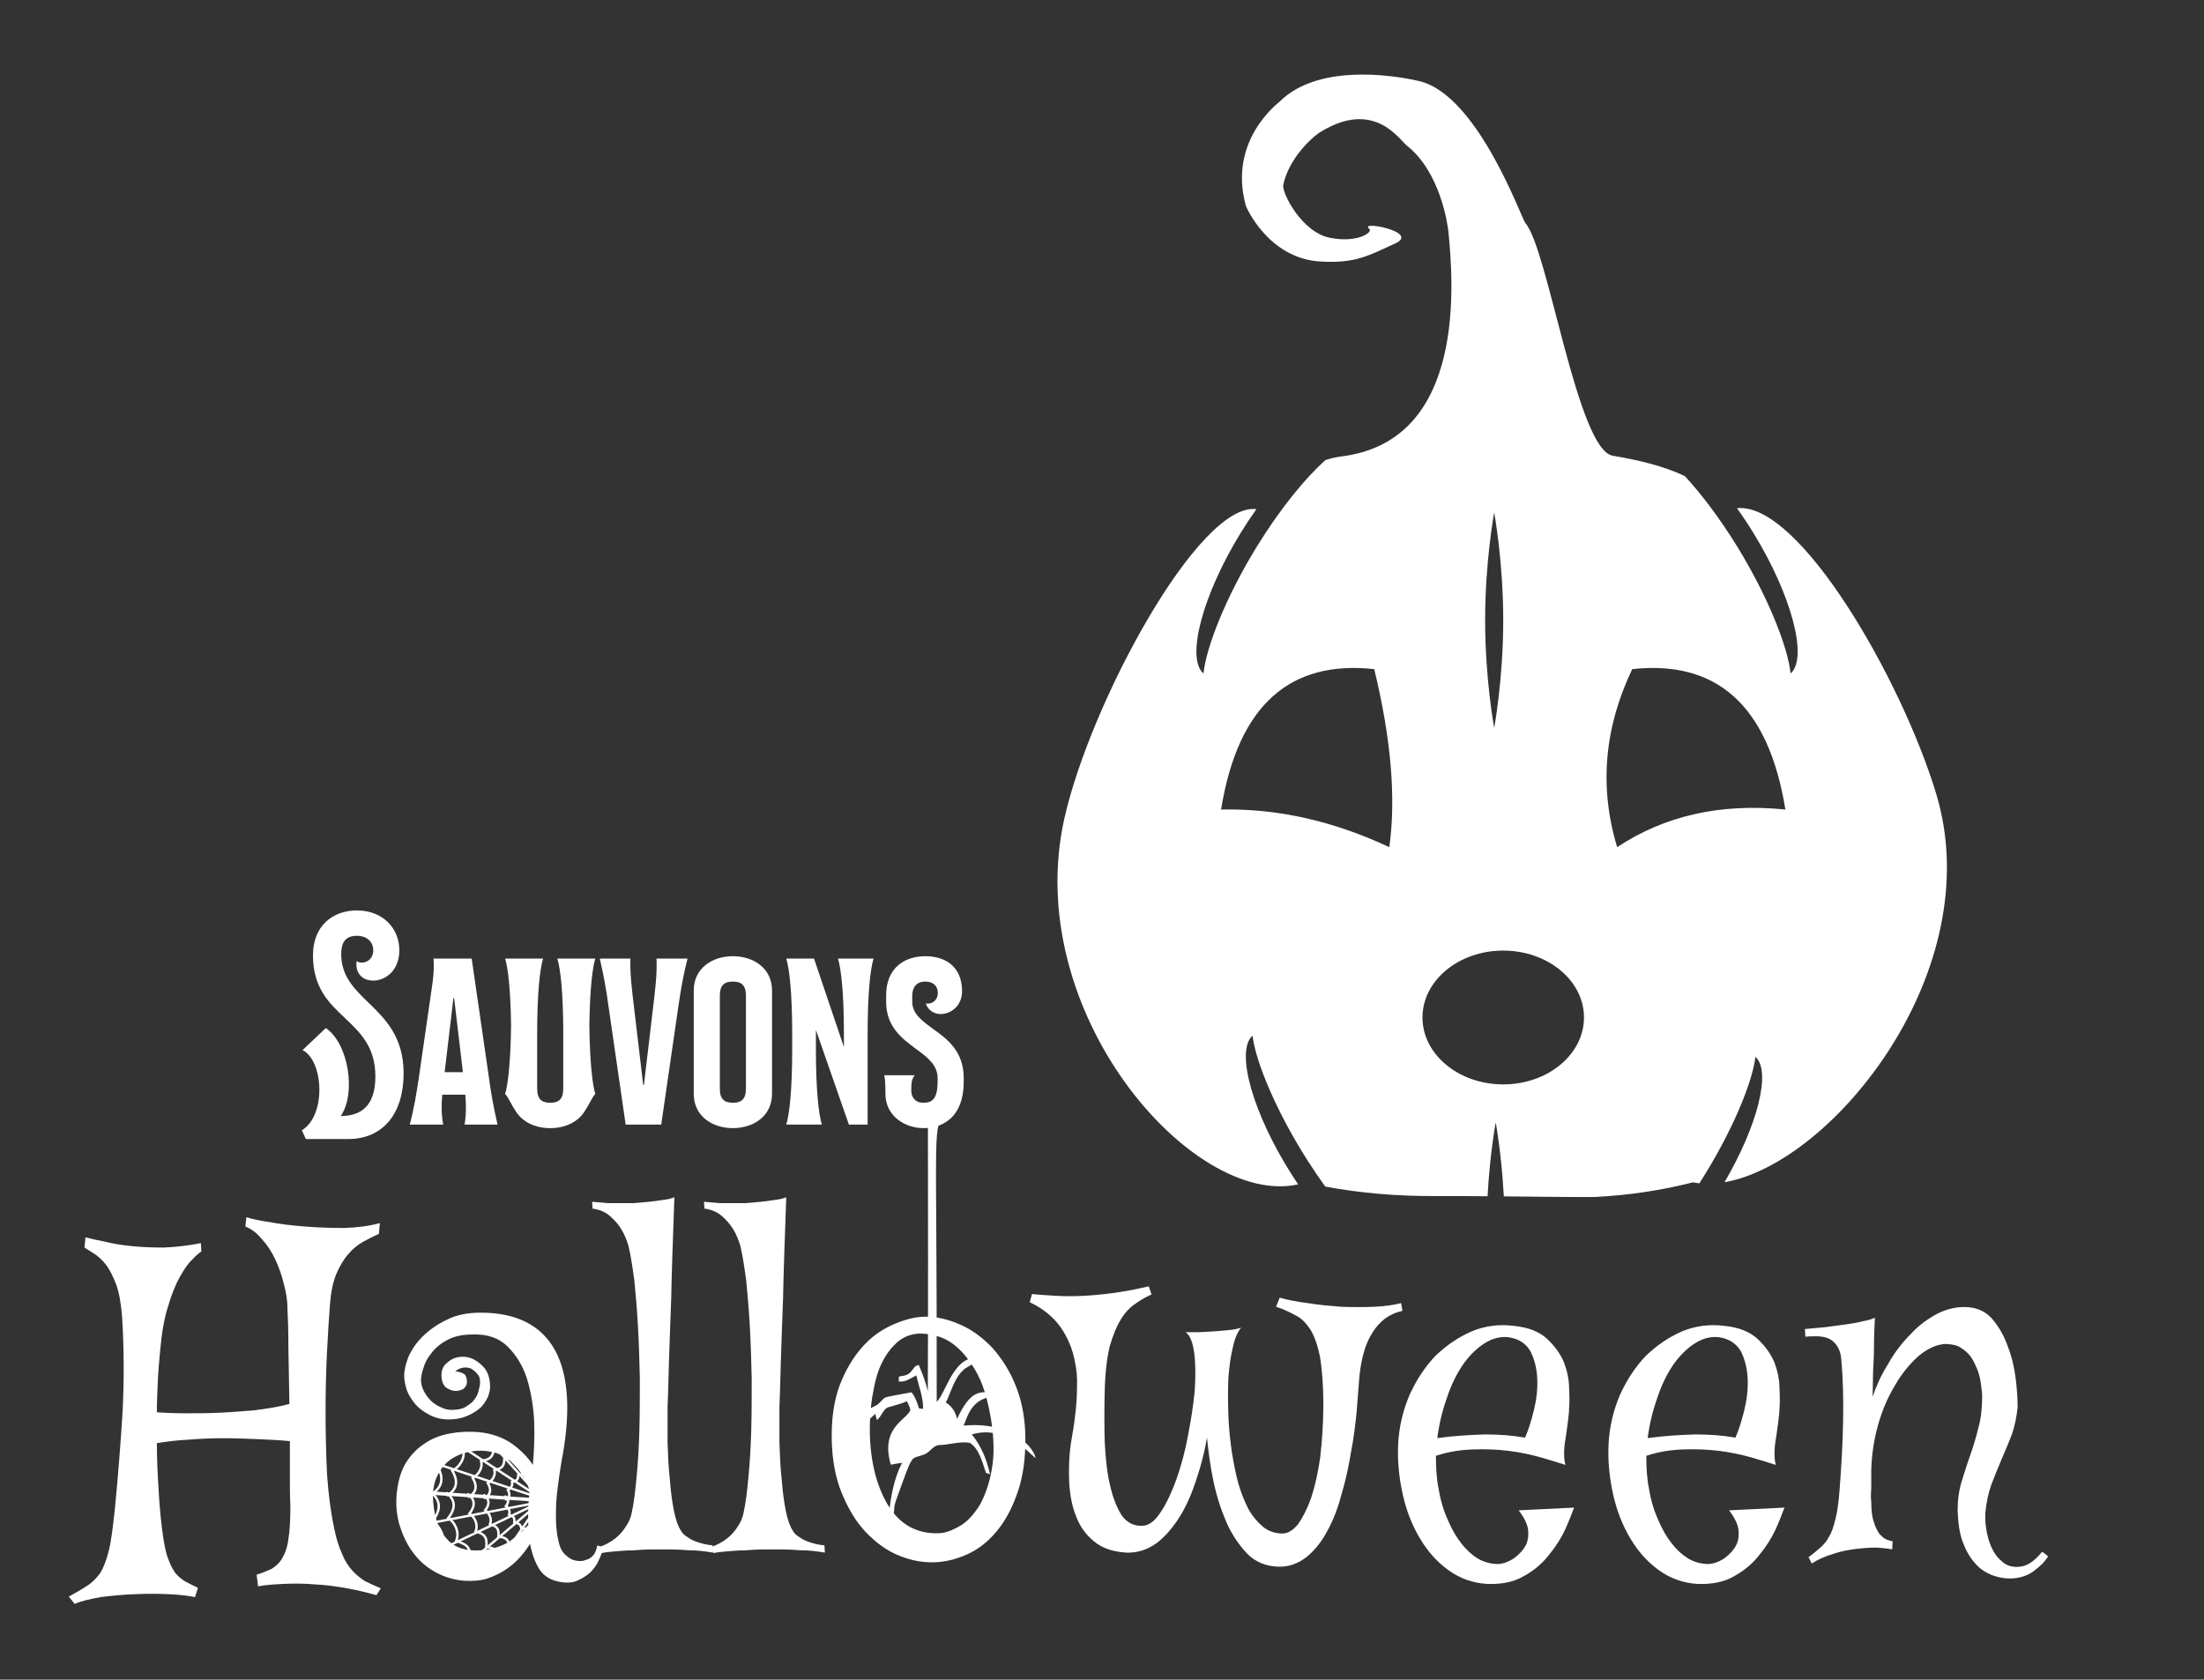 <?xml version="1.0" encoding="UTF-8" standalone="no"?>
<!DOCTYPE svg PUBLIC "-//W3C//DTD SVG 1.1//EN" "http://www.w3.org/Graphics/SVG/1.1/DTD/svg11.dtd">
<svg width="100%" height="100%" viewBox="0 0 1022 779" version="1.1" xmlns="http://www.w3.org/2000/svg" xmlns:xlink="http://www.w3.org/1999/xlink" xml:space="preserve" xmlns:serif="http://www.serif.com/" style="fill-rule:evenodd;clip-rule:evenodd;stroke-linecap:round;">
    <rect x="0" y="0" width="1022" height="779" fill="#333333" stroke="none"/>
    <g transform="matrix(1,0,0,1,-1217.98,0)">
        <g id="sauvons-halloween-renversé" serif:id="sauvons halloween renversé" transform="matrix(1.006,0,0,0.795,1127.4,-79.175)">
            <rect x="90.04" y="99.614" width="1015.16" height="979.687" style="fill:none;"/>
            <g transform="matrix(1.127,0,0,1.426,-130.472,-421.431)">
                <g transform="matrix(3.718,0,0,3.718,-2337.54,-3674.91)">
                    <g transform="matrix(53.794,0,0,53.794,691.059,1261.02)">
                        <path d="M-0.04,0.025C-0.026,0.017 -0.013,0.01 -0.003,0.003C0.007,-0.003 0.016,-0.012 0.024,-0.023C0.031,-0.034 0.037,-0.05 0.042,-0.07C0.047,-0.09 0.05,-0.118 0.054,-0.153C0.061,-0.224 0.066,-0.291 0.07,-0.354C0.073,-0.417 0.073,-0.481 0.069,-0.546C0.067,-0.573 0.063,-0.596 0.057,-0.613C0.05,-0.631 0.043,-0.645 0.035,-0.655C0.027,-0.665 0.019,-0.672 0.011,-0.677C0.003,-0.682 -0.003,-0.686 -0.008,-0.689L-0.006,-0.71C0.005,-0.707 0.018,-0.704 0.034,-0.701C0.05,-0.697 0.068,-0.694 0.088,-0.692C0.108,-0.69 0.13,-0.689 0.154,-0.689C0.178,-0.69 0.204,-0.693 0.23,-0.698L0.231,-0.681C0.228,-0.679 0.221,-0.674 0.213,-0.665C0.204,-0.657 0.196,-0.645 0.187,-0.629C0.178,-0.613 0.17,-0.593 0.163,-0.569C0.155,-0.544 0.15,-0.515 0.147,-0.481C0.145,-0.46 0.143,-0.438 0.142,-0.417C0.141,-0.395 0.14,-0.373 0.14,-0.352C0.156,-0.351 0.175,-0.35 0.196,-0.35C0.218,-0.35 0.241,-0.35 0.265,-0.351C0.289,-0.352 0.313,-0.354 0.338,-0.356C0.363,-0.359 0.388,-0.363 0.411,-0.369C0.41,-0.41 0.41,-0.448 0.409,-0.484C0.409,-0.519 0.408,-0.547 0.407,-0.565C0.407,-0.582 0.404,-0.599 0.399,-0.617C0.395,-0.634 0.389,-0.65 0.382,-0.665C0.375,-0.68 0.366,-0.694 0.355,-0.706C0.345,-0.718 0.334,-0.727 0.321,-0.732L0.323,-0.751C0.333,-0.748 0.349,-0.744 0.371,-0.741C0.392,-0.737 0.417,-0.734 0.443,-0.732C0.469,-0.73 0.496,-0.729 0.523,-0.729C0.55,-0.73 0.574,-0.733 0.596,-0.739L0.594,-0.717C0.583,-0.712 0.573,-0.707 0.562,-0.701C0.55,-0.694 0.54,-0.686 0.531,-0.675C0.522,-0.665 0.514,-0.651 0.507,-0.635C0.5,-0.618 0.496,-0.598 0.494,-0.573C0.492,-0.548 0.49,-0.516 0.488,-0.477C0.486,-0.438 0.485,-0.396 0.485,-0.353C0.485,-0.31 0.486,-0.267 0.488,-0.225C0.491,-0.182 0.496,-0.145 0.503,-0.113C0.507,-0.092 0.513,-0.075 0.519,-0.062C0.524,-0.049 0.531,-0.038 0.539,-0.029C0.547,-0.02 0.556,-0.013 0.565,-0.007C0.575,-0.002 0.586,0.003 0.598,0.008L0.589,0.022C0.571,0.017 0.551,0.012 0.529,0.008C0.507,0.004 0.485,0.001 0.463,-0C0.441,-0.002 0.42,-0.002 0.399,-0.001C0.379,-0 0.362,0.001 0.347,0.004L0.344,-0.02C0.355,-0.023 0.366,-0.028 0.375,-0.032C0.383,-0.037 0.391,-0.044 0.396,-0.053C0.402,-0.063 0.407,-0.076 0.409,-0.093C0.412,-0.11 0.413,-0.133 0.413,-0.162C0.412,-0.18 0.412,-0.201 0.412,-0.223L0.412,-0.293C0.393,-0.295 0.372,-0.296 0.349,-0.297C0.325,-0.298 0.301,-0.299 0.277,-0.299C0.252,-0.299 0.228,-0.298 0.205,-0.296C0.181,-0.295 0.159,-0.292 0.14,-0.289C0.14,-0.253 0.142,-0.218 0.144,-0.186C0.146,-0.153 0.149,-0.123 0.153,-0.096C0.156,-0.077 0.159,-0.062 0.164,-0.05C0.168,-0.039 0.173,-0.03 0.178,-0.023C0.184,-0.016 0.19,-0.011 0.198,-0.006C0.205,-0.002 0.214,0.002 0.224,0.007L0.218,0.026C0.204,0.023 0.186,0.021 0.164,0.02C0.142,0.019 0.119,0.019 0.095,0.02C0.071,0.021 0.048,0.023 0.025,0.026C0.003,0.03 -0.015,0.034 -0.028,0.04L-0.04,0.025Z" style="fill:white;fill-rule:nonzero;"/>
                    </g>
                    <g transform="matrix(50,0,0,50,722.947,1258.77)">
                        <path d="M0.495,-0.036C0.493,-0.028 0.49,-0.018 0.485,-0.008C0.481,0.002 0.474,0.011 0.466,0.019C0.457,0.027 0.447,0.033 0.435,0.038C0.423,0.042 0.409,0.042 0.393,0.038C0.376,0.034 0.363,0.025 0.354,0.011C0.345,-0.004 0.338,-0.022 0.334,-0.044C0.328,-0.035 0.321,-0.025 0.312,-0.015C0.303,-0.005 0.293,0.004 0.281,0.012C0.269,0.02 0.255,0.027 0.24,0.032C0.224,0.037 0.208,0.038 0.189,0.037C0.165,0.035 0.143,0.028 0.124,0.017C0.104,0.006 0.088,-0.009 0.075,-0.027C0.062,-0.045 0.053,-0.065 0.046,-0.088C0.04,-0.111 0.038,-0.134 0.041,-0.159C0.044,-0.184 0.05,-0.205 0.061,-0.223C0.072,-0.24 0.085,-0.254 0.102,-0.265C0.118,-0.276 0.136,-0.283 0.157,-0.287C0.178,-0.291 0.2,-0.292 0.222,-0.29C0.251,-0.287 0.275,-0.278 0.295,-0.264C0.314,-0.25 0.329,-0.235 0.34,-0.218C0.343,-0.248 0.344,-0.28 0.343,-0.314C0.341,-0.348 0.336,-0.379 0.327,-0.408C0.318,-0.436 0.304,-0.459 0.285,-0.478C0.266,-0.497 0.241,-0.506 0.208,-0.505C0.185,-0.505 0.167,-0.501 0.152,-0.493C0.137,-0.485 0.125,-0.475 0.117,-0.464C0.108,-0.453 0.102,-0.442 0.099,-0.43C0.095,-0.419 0.094,-0.41 0.094,-0.403C0.094,-0.397 0.096,-0.389 0.1,-0.381C0.104,-0.373 0.109,-0.366 0.116,-0.359C0.123,-0.352 0.132,-0.347 0.142,-0.343C0.151,-0.339 0.162,-0.338 0.175,-0.34C0.183,-0.341 0.191,-0.344 0.197,-0.349C0.204,-0.353 0.209,-0.358 0.213,-0.364C0.217,-0.37 0.22,-0.376 0.221,-0.383C0.223,-0.389 0.224,-0.396 0.224,-0.401C0.224,-0.408 0.222,-0.414 0.218,-0.418C0.214,-0.423 0.209,-0.427 0.204,-0.43C0.199,-0.432 0.193,-0.433 0.187,-0.432C0.18,-0.431 0.174,-0.428 0.169,-0.423C0.175,-0.424 0.181,-0.422 0.187,-0.419C0.192,-0.417 0.195,-0.41 0.195,-0.401C0.195,-0.394 0.192,-0.389 0.187,-0.385C0.181,-0.382 0.174,-0.38 0.167,-0.381C0.16,-0.382 0.153,-0.385 0.147,-0.39C0.142,-0.396 0.139,-0.404 0.139,-0.416C0.139,-0.427 0.143,-0.437 0.153,-0.444C0.162,-0.452 0.173,-0.456 0.186,-0.456C0.201,-0.456 0.214,-0.45 0.227,-0.438C0.24,-0.427 0.246,-0.41 0.246,-0.39C0.246,-0.382 0.244,-0.375 0.241,-0.367C0.237,-0.359 0.232,-0.351 0.225,-0.344C0.217,-0.337 0.208,-0.331 0.196,-0.326C0.185,-0.321 0.171,-0.318 0.155,-0.318C0.14,-0.318 0.126,-0.321 0.113,-0.328C0.101,-0.334 0.09,-0.342 0.082,-0.351C0.074,-0.361 0.067,-0.371 0.063,-0.382C0.059,-0.394 0.057,-0.405 0.057,-0.415C0.057,-0.425 0.06,-0.439 0.066,-0.455C0.073,-0.471 0.083,-0.486 0.097,-0.5C0.111,-0.514 0.129,-0.527 0.15,-0.537C0.171,-0.548 0.196,-0.553 0.226,-0.553C0.304,-0.553 0.359,-0.525 0.389,-0.47C0.419,-0.415 0.424,-0.333 0.403,-0.225C0.396,-0.181 0.391,-0.146 0.391,-0.118C0.39,-0.091 0.392,-0.069 0.396,-0.053C0.399,-0.036 0.405,-0.025 0.413,-0.019C0.42,-0.012 0.428,-0.008 0.437,-0.007C0.444,-0.006 0.451,-0.006 0.457,-0.009C0.462,-0.01 0.467,-0.013 0.472,-0.018C0.477,-0.023 0.48,-0.031 0.482,-0.041L0.495,-0.036ZM0.33,-0.086C0.329,-0.109 0.33,-0.134 0.333,-0.16C0.328,-0.18 0.317,-0.199 0.301,-0.216C0.285,-0.234 0.267,-0.244 0.247,-0.247C0.232,-0.25 0.217,-0.25 0.201,-0.247C0.185,-0.244 0.171,-0.238 0.158,-0.229C0.146,-0.22 0.136,-0.208 0.129,-0.192C0.122,-0.177 0.119,-0.158 0.121,-0.135C0.124,-0.1 0.134,-0.073 0.151,-0.055C0.167,-0.036 0.192,-0.028 0.225,-0.03C0.249,-0.032 0.27,-0.038 0.288,-0.049C0.305,-0.061 0.319,-0.073 0.33,-0.086Z" style="fill:white;fill-rule:nonzero;"/>
                    </g>
                    <g transform="matrix(50,0,0,50,746.97,1258.77)">
                        <path d="M0.256,-0.025C0.238,-0.028 0.221,-0.03 0.205,-0.03C0.189,-0.031 0.175,-0.032 0.163,-0.032L0.123,-0.032C0.109,-0.032 0.095,-0.031 0.081,-0.03C0.069,-0.03 0.057,-0.029 0.044,-0.028C0.032,-0.027 0.021,-0.026 0.011,-0.024L0.005,-0.037C0.02,-0.042 0.032,-0.049 0.042,-0.057C0.052,-0.065 0.059,-0.074 0.064,-0.082C0.071,-0.092 0.075,-0.102 0.077,-0.112C0.082,-0.134 0.085,-0.161 0.088,-0.193C0.091,-0.224 0.093,-0.259 0.094,-0.295C0.095,-0.332 0.095,-0.37 0.095,-0.409C0.094,-0.447 0.093,-0.485 0.091,-0.521C0.089,-0.558 0.086,-0.592 0.083,-0.623C0.079,-0.653 0.075,-0.679 0.07,-0.7C0.066,-0.713 0.061,-0.726 0.054,-0.737C0.048,-0.747 0.04,-0.756 0.03,-0.765C0.02,-0.774 0.007,-0.78 -0.009,-0.782L-0.01,-0.797C0.003,-0.796 0.014,-0.795 0.025,-0.794C0.036,-0.794 0.046,-0.794 0.055,-0.794L0.081,-0.794C0.093,-0.795 0.104,-0.796 0.115,-0.797C0.124,-0.798 0.134,-0.799 0.145,-0.801C0.155,-0.802 0.164,-0.804 0.171,-0.807C0.168,-0.718 0.165,-0.644 0.164,-0.585C0.162,-0.527 0.16,-0.479 0.159,-0.443C0.158,-0.402 0.157,-0.369 0.156,-0.345C0.156,-0.321 0.156,-0.295 0.156,-0.267C0.157,-0.239 0.158,-0.212 0.161,-0.186C0.163,-0.16 0.166,-0.137 0.17,-0.117C0.174,-0.097 0.179,-0.083 0.185,-0.074C0.188,-0.068 0.193,-0.063 0.2,-0.059C0.205,-0.055 0.213,-0.051 0.222,-0.048C0.231,-0.045 0.242,-0.042 0.255,-0.041L0.256,-0.025Z" style="fill:white;fill-rule:nonzero;"/>
                    </g>
                    <g transform="matrix(50,0,0,50,759.275,1258.77)">
                        <path d="M0.256,-0.025C0.238,-0.028 0.221,-0.03 0.205,-0.03C0.189,-0.031 0.175,-0.032 0.163,-0.032L0.123,-0.032C0.109,-0.032 0.095,-0.031 0.081,-0.03C0.069,-0.03 0.057,-0.029 0.044,-0.028C0.032,-0.027 0.021,-0.026 0.011,-0.024L0.005,-0.037C0.02,-0.042 0.032,-0.049 0.042,-0.057C0.052,-0.065 0.059,-0.074 0.064,-0.082C0.071,-0.092 0.075,-0.102 0.077,-0.112C0.082,-0.134 0.085,-0.161 0.088,-0.193C0.091,-0.224 0.093,-0.259 0.094,-0.295C0.095,-0.332 0.095,-0.37 0.095,-0.409C0.094,-0.447 0.093,-0.485 0.091,-0.521C0.089,-0.558 0.086,-0.592 0.083,-0.623C0.079,-0.653 0.075,-0.679 0.07,-0.7C0.066,-0.713 0.061,-0.726 0.054,-0.737C0.048,-0.747 0.04,-0.756 0.03,-0.765C0.02,-0.774 0.007,-0.78 -0.009,-0.782L-0.01,-0.797C0.003,-0.796 0.014,-0.795 0.025,-0.794C0.036,-0.794 0.046,-0.794 0.055,-0.794L0.081,-0.794C0.093,-0.795 0.104,-0.796 0.115,-0.797C0.124,-0.798 0.134,-0.799 0.145,-0.801C0.155,-0.802 0.164,-0.804 0.171,-0.807C0.168,-0.718 0.165,-0.644 0.164,-0.585C0.162,-0.527 0.16,-0.479 0.159,-0.443C0.158,-0.402 0.157,-0.369 0.156,-0.345C0.156,-0.321 0.156,-0.295 0.156,-0.267C0.157,-0.239 0.158,-0.212 0.161,-0.186C0.163,-0.16 0.166,-0.137 0.17,-0.117C0.174,-0.097 0.179,-0.083 0.185,-0.074C0.188,-0.068 0.193,-0.063 0.2,-0.059C0.205,-0.055 0.213,-0.051 0.222,-0.048C0.231,-0.045 0.242,-0.042 0.255,-0.041L0.256,-0.025Z" style="fill:white;fill-rule:nonzero;"/>
                    </g>
                    <g transform="matrix(50,0,0,50,771.58,1258.77)">
                        <path d="M0.226,-0.544C0.253,-0.545 0.28,-0.539 0.307,-0.527C0.333,-0.516 0.357,-0.498 0.379,-0.475C0.4,-0.451 0.418,-0.423 0.431,-0.389C0.444,-0.356 0.451,-0.317 0.451,-0.274C0.451,-0.231 0.446,-0.194 0.435,-0.161C0.424,-0.128 0.41,-0.1 0.392,-0.077C0.374,-0.054 0.354,-0.037 0.331,-0.025C0.307,-0.013 0.283,-0.006 0.258,-0.004C0.229,-0.002 0.201,-0.007 0.174,-0.018C0.146,-0.029 0.122,-0.047 0.1,-0.07C0.078,-0.093 0.061,-0.122 0.047,-0.156C0.033,-0.19 0.026,-0.229 0.025,-0.273C0.024,-0.319 0.03,-0.359 0.042,-0.392C0.055,-0.426 0.071,-0.453 0.091,-0.476C0.11,-0.498 0.132,-0.514 0.156,-0.525C0.18,-0.536 0.203,-0.543 0.226,-0.544ZM0.267,-0.068C0.28,-0.07 0.295,-0.076 0.311,-0.086C0.326,-0.096 0.34,-0.112 0.352,-0.132C0.363,-0.153 0.372,-0.178 0.377,-0.208C0.383,-0.239 0.382,-0.274 0.376,-0.315C0.369,-0.356 0.36,-0.39 0.347,-0.415C0.334,-0.44 0.319,-0.46 0.304,-0.474C0.289,-0.488 0.273,-0.497 0.258,-0.501C0.242,-0.506 0.229,-0.507 0.217,-0.507C0.198,-0.506 0.182,-0.499 0.169,-0.488C0.156,-0.476 0.145,-0.462 0.136,-0.444C0.127,-0.426 0.121,-0.406 0.117,-0.383C0.112,-0.36 0.11,-0.336 0.109,-0.312C0.108,-0.28 0.11,-0.249 0.116,-0.218C0.122,-0.187 0.132,-0.159 0.146,-0.134C0.16,-0.11 0.177,-0.092 0.198,-0.081C0.219,-0.07 0.242,-0.066 0.267,-0.068Z" style="fill:white;fill-rule:nonzero;"/>
                    </g>
                    <g transform="matrix(50,0,0,50,795.359,1258.77)">
                        <path d="M0.805,-0.557C0.777,-0.551 0.755,-0.535 0.739,-0.509C0.722,-0.483 0.712,-0.445 0.709,-0.396C0.708,-0.38 0.706,-0.359 0.704,-0.332C0.701,-0.305 0.698,-0.277 0.692,-0.247C0.687,-0.217 0.681,-0.187 0.672,-0.157C0.664,-0.126 0.654,-0.099 0.641,-0.075C0.628,-0.05 0.613,-0.031 0.595,-0.016C0.576,-0.001 0.555,0.007 0.531,0.006C0.505,0.005 0.482,-0.004 0.464,-0.022C0.446,-0.041 0.43,-0.064 0.418,-0.091C0.406,-0.119 0.396,-0.149 0.389,-0.183C0.382,-0.216 0.378,-0.248 0.375,-0.278C0.37,-0.248 0.362,-0.217 0.352,-0.187C0.342,-0.156 0.33,-0.128 0.315,-0.104C0.3,-0.08 0.283,-0.06 0.263,-0.045C0.243,-0.031 0.221,-0.024 0.197,-0.025C0.167,-0.027 0.144,-0.035 0.126,-0.05C0.108,-0.065 0.095,-0.083 0.087,-0.105C0.078,-0.127 0.074,-0.15 0.072,-0.175C0.071,-0.2 0.071,-0.222 0.073,-0.243C0.074,-0.256 0.076,-0.27 0.079,-0.286C0.082,-0.302 0.084,-0.319 0.086,-0.336C0.088,-0.354 0.089,-0.373 0.089,-0.392C0.09,-0.41 0.088,-0.429 0.084,-0.447C0.079,-0.474 0.068,-0.499 0.053,-0.521C0.037,-0.543 0.015,-0.562 -0.015,-0.576L-0.01,-0.594C0.009,-0.592 0.028,-0.591 0.045,-0.59C0.063,-0.589 0.082,-0.589 0.102,-0.59C0.122,-0.591 0.144,-0.593 0.167,-0.596C0.19,-0.599 0.217,-0.604 0.247,-0.611L0.253,-0.593C0.241,-0.588 0.229,-0.581 0.218,-0.573C0.206,-0.565 0.195,-0.554 0.186,-0.539C0.176,-0.523 0.168,-0.503 0.161,-0.479C0.155,-0.454 0.151,-0.422 0.15,-0.382C0.149,-0.342 0.149,-0.304 0.15,-0.268C0.152,-0.232 0.155,-0.2 0.162,-0.172C0.168,-0.145 0.177,-0.123 0.188,-0.106C0.2,-0.09 0.215,-0.083 0.234,-0.084C0.248,-0.085 0.261,-0.095 0.273,-0.114C0.286,-0.133 0.297,-0.157 0.308,-0.187C0.318,-0.216 0.327,-0.248 0.333,-0.282C0.34,-0.317 0.345,-0.35 0.348,-0.381C0.35,-0.412 0.35,-0.44 0.347,-0.463C0.344,-0.487 0.338,-0.503 0.328,-0.51C0.336,-0.51 0.346,-0.51 0.357,-0.51C0.369,-0.511 0.381,-0.511 0.393,-0.512C0.404,-0.513 0.415,-0.514 0.426,-0.515C0.436,-0.516 0.444,-0.518 0.45,-0.52C0.442,-0.51 0.436,-0.496 0.432,-0.477C0.427,-0.457 0.424,-0.435 0.422,-0.409C0.421,-0.384 0.421,-0.357 0.422,-0.328C0.423,-0.299 0.426,-0.271 0.43,-0.244C0.434,-0.221 0.438,-0.198 0.444,-0.177C0.45,-0.156 0.458,-0.137 0.466,-0.121C0.475,-0.105 0.486,-0.092 0.498,-0.082C0.51,-0.072 0.525,-0.067 0.541,-0.067C0.553,-0.067 0.564,-0.074 0.575,-0.087C0.585,-0.101 0.595,-0.12 0.604,-0.145C0.612,-0.169 0.619,-0.199 0.624,-0.234C0.628,-0.269 0.631,-0.308 0.631,-0.351C0.631,-0.394 0.628,-0.428 0.624,-0.454C0.619,-0.479 0.612,-0.5 0.603,-0.515C0.593,-0.53 0.583,-0.541 0.57,-0.547C0.557,-0.554 0.543,-0.561 0.527,-0.566L0.535,-0.586C0.552,-0.581 0.573,-0.577 0.597,-0.574C0.621,-0.57 0.645,-0.568 0.67,-0.566C0.695,-0.565 0.72,-0.565 0.743,-0.566C0.767,-0.567 0.786,-0.57 0.802,-0.574L0.805,-0.557Z" style="fill:white;fill-rule:nonzero;"/>
                    </g>
                    <g transform="matrix(50,0,0,50,833.592,1258.77)">
                        <path d="M0.031,-0.265C0.033,-0.303 0.042,-0.339 0.056,-0.372C0.071,-0.405 0.09,-0.434 0.113,-0.458C0.137,-0.481 0.163,-0.499 0.193,-0.512C0.222,-0.524 0.253,-0.528 0.285,-0.524C0.317,-0.521 0.342,-0.511 0.359,-0.495C0.376,-0.479 0.388,-0.462 0.396,-0.443C0.403,-0.424 0.407,-0.405 0.407,-0.386C0.408,-0.367 0.408,-0.352 0.407,-0.342C0.407,-0.332 0.405,-0.321 0.404,-0.31C0.402,-0.298 0.401,-0.286 0.399,-0.275C0.397,-0.264 0.396,-0.253 0.396,-0.243C0.396,-0.233 0.397,-0.224 0.399,-0.218C0.383,-0.223 0.364,-0.229 0.343,-0.235C0.321,-0.241 0.298,-0.246 0.273,-0.249C0.248,-0.252 0.222,-0.253 0.195,-0.252C0.168,-0.251 0.141,-0.247 0.114,-0.238C0.114,-0.214 0.115,-0.189 0.12,-0.165C0.124,-0.14 0.131,-0.117 0.141,-0.095C0.149,-0.076 0.159,-0.059 0.17,-0.045C0.181,-0.031 0.193,-0.02 0.206,-0.012C0.218,-0.005 0.231,-0.001 0.245,-0C0.258,0.001 0.271,-0.003 0.285,-0.012C0.296,-0.02 0.305,-0.029 0.311,-0.04C0.316,-0.049 0.318,-0.06 0.317,-0.073C0.316,-0.086 0.309,-0.101 0.296,-0.118L0.418,-0.124C0.413,-0.111 0.407,-0.095 0.398,-0.075C0.389,-0.056 0.377,-0.037 0.362,-0.019C0.347,-0 0.329,0.015 0.307,0.027C0.285,0.04 0.258,0.045 0.227,0.044C0.195,0.042 0.167,0.032 0.142,0.014C0.117,-0.004 0.096,-0.027 0.079,-0.056C0.062,-0.084 0.049,-0.117 0.041,-0.153C0.033,-0.189 0.029,-0.226 0.031,-0.265ZM0.273,-0.499C0.255,-0.501 0.237,-0.496 0.22,-0.485C0.203,-0.474 0.187,-0.458 0.173,-0.438C0.159,-0.417 0.147,-0.393 0.138,-0.365C0.128,-0.337 0.121,-0.308 0.117,-0.277C0.154,-0.282 0.189,-0.284 0.221,-0.285C0.253,-0.285 0.282,-0.283 0.31,-0.278C0.317,-0.293 0.323,-0.313 0.329,-0.336C0.335,-0.36 0.338,-0.384 0.337,-0.407C0.336,-0.43 0.331,-0.45 0.322,-0.468C0.312,-0.485 0.296,-0.496 0.273,-0.499Z" style="fill:white;fill-rule:nonzero;"/>
                    </g>
                    <g transform="matrix(50,0,0,50,856.736,1258.77)">
                        <path d="M0.031,-0.265C0.033,-0.303 0.042,-0.339 0.056,-0.372C0.071,-0.405 0.09,-0.434 0.113,-0.458C0.137,-0.481 0.163,-0.499 0.193,-0.512C0.222,-0.524 0.253,-0.528 0.285,-0.524C0.317,-0.521 0.342,-0.511 0.359,-0.495C0.376,-0.479 0.388,-0.462 0.396,-0.443C0.403,-0.424 0.407,-0.405 0.407,-0.386C0.408,-0.367 0.408,-0.352 0.407,-0.342C0.407,-0.332 0.405,-0.321 0.404,-0.31C0.402,-0.298 0.401,-0.286 0.399,-0.275C0.397,-0.264 0.396,-0.253 0.396,-0.243C0.396,-0.233 0.397,-0.224 0.399,-0.218C0.383,-0.223 0.364,-0.229 0.343,-0.235C0.321,-0.241 0.298,-0.246 0.273,-0.249C0.248,-0.252 0.222,-0.253 0.195,-0.252C0.168,-0.251 0.141,-0.247 0.114,-0.238C0.114,-0.214 0.115,-0.189 0.12,-0.165C0.124,-0.14 0.131,-0.117 0.141,-0.095C0.149,-0.076 0.159,-0.059 0.17,-0.045C0.181,-0.031 0.193,-0.02 0.206,-0.012C0.218,-0.005 0.231,-0.001 0.245,-0C0.258,0.001 0.271,-0.003 0.285,-0.012C0.296,-0.02 0.305,-0.029 0.311,-0.04C0.316,-0.049 0.318,-0.06 0.317,-0.073C0.316,-0.086 0.309,-0.101 0.296,-0.118L0.418,-0.124C0.413,-0.111 0.407,-0.095 0.398,-0.075C0.389,-0.056 0.377,-0.037 0.362,-0.019C0.347,-0 0.329,0.015 0.307,0.027C0.285,0.04 0.258,0.045 0.227,0.044C0.195,0.042 0.167,0.032 0.142,0.014C0.117,-0.004 0.096,-0.027 0.079,-0.056C0.062,-0.084 0.049,-0.117 0.041,-0.153C0.033,-0.189 0.029,-0.226 0.031,-0.265ZM0.273,-0.499C0.255,-0.501 0.237,-0.496 0.22,-0.485C0.203,-0.474 0.187,-0.458 0.173,-0.438C0.159,-0.417 0.147,-0.393 0.138,-0.365C0.128,-0.337 0.121,-0.308 0.117,-0.277C0.154,-0.282 0.189,-0.284 0.221,-0.285C0.253,-0.285 0.282,-0.283 0.31,-0.278C0.317,-0.293 0.323,-0.313 0.329,-0.336C0.335,-0.36 0.338,-0.384 0.337,-0.407C0.336,-0.43 0.331,-0.45 0.322,-0.468C0.312,-0.485 0.296,-0.496 0.273,-0.499Z" style="fill:white;fill-rule:nonzero;"/>
                    </g>
                    <g transform="matrix(50,0,0,50,879.881,1258.77)">
                        <path d="M0.149,-0.368C0.157,-0.392 0.168,-0.416 0.183,-0.44C0.197,-0.465 0.213,-0.486 0.232,-0.505C0.25,-0.525 0.271,-0.54 0.292,-0.551C0.314,-0.562 0.337,-0.567 0.36,-0.565C0.382,-0.563 0.4,-0.554 0.414,-0.537C0.428,-0.52 0.439,-0.5 0.447,-0.477C0.456,-0.454 0.461,-0.43 0.464,-0.406C0.467,-0.381 0.468,-0.361 0.468,-0.345C0.466,-0.325 0.462,-0.305 0.456,-0.287C0.449,-0.268 0.441,-0.25 0.433,-0.231C0.425,-0.212 0.417,-0.193 0.41,-0.174C0.403,-0.154 0.399,-0.134 0.397,-0.112C0.396,-0.091 0.399,-0.07 0.405,-0.051C0.411,-0.032 0.42,-0.017 0.432,-0.007C0.443,0.004 0.457,0.008 0.473,0.006C0.489,0.005 0.506,-0.007 0.522,-0.027L0.535,-0.017C0.529,-0.006 0.518,0.005 0.503,0.016C0.488,0.027 0.47,0.032 0.45,0.032C0.437,0.032 0.423,0.029 0.41,0.024C0.396,0.018 0.384,0.01 0.374,-0.002C0.363,-0.014 0.354,-0.03 0.347,-0.049C0.34,-0.068 0.337,-0.091 0.336,-0.118C0.336,-0.141 0.339,-0.162 0.345,-0.182C0.351,-0.201 0.357,-0.221 0.364,-0.24C0.371,-0.26 0.377,-0.28 0.382,-0.301C0.388,-0.322 0.39,-0.346 0.39,-0.372C0.388,-0.396 0.385,-0.416 0.378,-0.431C0.372,-0.446 0.365,-0.458 0.356,-0.466C0.347,-0.474 0.338,-0.48 0.328,-0.482C0.318,-0.484 0.308,-0.485 0.3,-0.483C0.282,-0.48 0.264,-0.47 0.246,-0.454C0.228,-0.437 0.211,-0.416 0.197,-0.391C0.182,-0.366 0.17,-0.338 0.161,-0.306C0.152,-0.274 0.147,-0.241 0.146,-0.208L0.146,-0.21C0.146,-0.194 0.146,-0.179 0.146,-0.167C0.145,-0.155 0.145,-0.144 0.146,-0.136C0.146,-0.117 0.148,-0.102 0.152,-0.091C0.155,-0.081 0.16,-0.072 0.164,-0.066C0.169,-0.061 0.174,-0.056 0.179,-0.054C0.185,-0.052 0.189,-0.05 0.193,-0.05L0.192,-0.032C0.183,-0.034 0.172,-0.035 0.158,-0.036C0.144,-0.036 0.129,-0.035 0.112,-0.033C0.096,-0.031 0.079,-0.028 0.062,-0.022C0.045,-0.017 0.029,-0.01 0.015,-0.001L0.008,-0.015C0.018,-0.022 0.026,-0.029 0.034,-0.036C0.041,-0.042 0.048,-0.05 0.053,-0.06C0.059,-0.069 0.063,-0.082 0.067,-0.098C0.071,-0.113 0.074,-0.134 0.076,-0.159C0.08,-0.211 0.083,-0.261 0.084,-0.311C0.085,-0.361 0.084,-0.407 0.08,-0.45C0.079,-0.464 0.075,-0.474 0.07,-0.481C0.064,-0.489 0.058,-0.494 0.05,-0.497C0.042,-0.5 0.034,-0.501 0.025,-0.501C0.017,-0.501 0.009,-0.501 0.001,-0.5L0,-0.517C0.014,-0.518 0.029,-0.52 0.044,-0.521C0.06,-0.523 0.075,-0.525 0.089,-0.527C0.103,-0.529 0.116,-0.531 0.127,-0.534C0.139,-0.536 0.148,-0.539 0.154,-0.542C0.153,-0.521 0.152,-0.5 0.152,-0.48C0.152,-0.459 0.151,-0.441 0.15,-0.424C0.15,-0.404 0.149,-0.386 0.149,-0.368Z" style="fill:white;fill-rule:nonzero;"/>
                    </g>
                </g>
                <g transform="matrix(-0.046,0.692,-0.534,-0.035,925.422,620.43)">
                    <ellipse cx="566.576" cy="951.153" rx="36.021" ry="48.568" style="fill:none;"/>
                    <clipPath id="_clip1">
                        <ellipse cx="566.576" cy="951.153" rx="36.021" ry="48.568"/>
                    </clipPath>
                    <g clip-path="url(#_clip1)">
                        <g id="Toile-d-araignée" serif:id="Toile d&apos;araignée" transform="matrix(0.599,1.52458e-17,1.92592e-17,0.776,414.18,723.065)">
                            <path d="M252.17,230.91L445.4,230.91" style="fill:none;fill-rule:nonzero;stroke:white;stroke-width:3px;"/>
                            <path d="M252.17,230.91L438.82,179.3" style="fill:none;fill-rule:nonzero;stroke:white;stroke-width:3px;"/>
                            <path d="M252.17,230.91L419.51,131.206" style="fill:none;fill-rule:nonzero;stroke:white;stroke-width:3px;"/>
                            <path d="M252.17,230.91L388.8,89.91" style="fill:none;fill-rule:nonzero;stroke:white;stroke-width:3px;"/>
                            <path d="M252.17,230.91L348.785,58.22" style="fill:none;fill-rule:nonzero;stroke:white;stroke-width:3px;"/>
                            <path d="M252.17,230.91L302.182,38.3" style="fill:none;fill-rule:nonzero;stroke:white;stroke-width:3px;"/>
                            <path d="M445.41,230.91C431.462,211.974 432.318,195.22 438.826,179.3C409.983,154.019 421.551,145.419 419.522,131.207C387.615,121.914 393.407,104.839 388.814,89.908C355.142,91.934 354.348,73.602 348.794,58.218C330.579,64.646 309.775,52.756 302.19,38.297C280.61,53.114 263.141,50.965 249.866,31.502" style="fill:none;fill-rule:nonzero;stroke:white;stroke-width:3px;"/>
                            <path d="M249.86,230.91L249.86,31.5" style="fill:none;fill-rule:nonzero;stroke:white;stroke-width:3px;"/>
                            <path d="M422.69,231.05C410.353,214.3 411.11,199.481 416.866,185.399C391.354,163.037 401.586,155.43 399.791,142.859C371.568,134.638 376.691,119.536 372.629,106.329C342.845,108.121 342.143,91.906 337.23,78.298C321.118,83.984 302.716,73.466 296.007,60.677C276.919,73.783 261.467,71.882 249.725,54.667" style="fill:none;fill-rule:nonzero;stroke:white;stroke-width:3px;"/>
                            <path d="M398.97,231.19C388.315,216.725 388.969,203.926 393.94,191.765C371.907,172.453 380.744,165.883 379.194,155.026C354.82,147.927 359.245,134.884 355.736,123.478C330.014,125.026 329.408,111.022 325.165,99.27C311.25,104.18 295.358,95.097 289.564,84.052C273.079,95.371 259.734,93.729 249.594,78.861" style="fill:none;fill-rule:nonzero;stroke:white;stroke-width:3px;"/>
                            <path d="M376.52,231.33C367.457,219.026 368.013,208.139 372.242,197.794C353.5,181.367 361.017,175.779 359.698,166.543C338.965,160.504 342.729,149.409 339.744,139.708C317.864,141.025 317.349,129.113 313.74,119.116C301.904,123.293 288.386,115.567 283.457,106.172C269.435,115.8 258.083,114.404 249.457,101.757" style="fill:none;fill-rule:nonzero;stroke:white;stroke-width:3px;"/>
                            <path d="M340.84,231.46C334.313,222.598 334.713,214.758 337.759,207.308C324.261,195.477 329.674,191.453 328.725,184.802C313.793,180.453 316.503,172.462 314.354,165.475C298.596,166.423 298.224,157.844 295.625,150.645C287.1,153.653 277.364,148.089 273.815,141.323C263.716,148.256 255.54,147.251 249.328,138.143" style="fill:none;fill-rule:nonzero;stroke:white;stroke-width:3px;"/>
                            <path d="M356.44,231.46C348.8,221.088 349.269,211.91 352.834,203.19C337.035,189.342 343.371,184.631 342.26,176.846C324.783,171.755 327.955,162.403 325.438,154.224C306.994,155.334 306.559,145.292 303.518,136.866C293.54,140.387 282.145,133.874 277.989,125.954C266.169,134.07 256.599,132.893 249.328,122.232" style="fill:none;fill-rule:nonzero;stroke:white;stroke-width:3px;"/>
                            <path d="M320.02,231.67C314.963,224.805 315.274,218.731 317.633,212.959C307.176,203.794 311.37,200.676 310.635,195.523C299.067,192.154 301.167,185.964 299.502,180.551C287.294,181.286 287.007,174.64 284.993,169.062C278.389,171.392 270.847,167.082 268.097,161.84C260.273,167.212 253.94,166.432 249.127,159.377" style="fill:none;fill-rule:nonzero;stroke:white;stroke-width:3px;"/>
                            <path d="M304.54,231.76C300.581,226.385 300.824,221.63 302.671,217.111C294.484,209.935 297.768,207.494 297.192,203.46C288.135,200.822 289.779,195.976 288.476,191.738C278.918,192.313 278.693,187.11 277.117,182.743C271.947,184.568 266.042,181.193 263.889,177.089C257.764,181.294 252.805,180.684 249.037,175.16" style="fill:none;fill-rule:nonzero;stroke:white;stroke-width:3px;"/>
                            <path d="M284.08,231.89C281.572,228.485 281.726,225.472 282.896,222.609C277.709,218.063 279.79,216.517 279.425,213.961C273.687,212.29 274.729,209.22 273.903,206.535C267.848,206.899 267.705,203.603 266.707,200.836C263.431,201.992 259.69,199.854 258.326,197.254C254.446,199.919 251.305,199.532 248.917,196.033" style="fill:none;fill-rule:nonzero;stroke:white;stroke-width:3px;"/>
                            <g transform="matrix(-0.771,0,0,0.795,918.3,-62.047)">
                                <path d="M868.76,369.37L1119.47,369.37" style="fill:none;fill-rule:nonzero;stroke:white;stroke-width:3px;"/>
                            </g>
                            <g transform="matrix(-0.771,0,0,0.795,918.3,-62.047)">
                                <path d="M868.76,369.37L1110.93,304.48" style="fill:none;fill-rule:nonzero;stroke:white;stroke-width:3px;"/>
                            </g>
                            <g transform="matrix(-0.771,0,0,0.795,918.3,-62.047)">
                                <path d="M868.76,369.37L1085.88,244.01" style="fill:none;fill-rule:nonzero;stroke:white;stroke-width:3px;"/>
                            </g>
                            <g transform="matrix(-0.771,0,0,0.795,918.3,-62.047)">
                                <path d="M868.76,369.37L1046.04,192.09" style="fill:none;fill-rule:nonzero;stroke:white;stroke-width:3px;"/>
                            </g>
                            <g transform="matrix(-0.771,0,0,0.795,918.3,-62.047)">
                                <path d="M868.76,369.37L994.12,152.25" style="fill:none;fill-rule:nonzero;stroke:white;stroke-width:3px;"/>
                            </g>
                            <g transform="matrix(-0.771,0,0,0.795,918.3,-62.047)">
                                <path d="M868.76,369.37L933.65,127.2" style="fill:none;fill-rule:nonzero;stroke:white;stroke-width:3px;"/>
                            </g>
                            <g transform="matrix(-0.771,0,0,0.795,918.3,-62.047)">
                                <path d="M1119.5,369.37C1101.4,345.562 1102.51,324.497 1110.96,304.48C1073.53,272.695 1088.54,261.882 1085.91,244.013C1044.51,232.328 1052.03,210.861 1046.07,192.088C1002.38,194.636 1001.35,171.587 994.143,152.245C970.509,160.327 943.516,145.377 933.675,127.199C905.676,145.828 883.01,143.126 865.785,118.656" style="fill:none;fill-rule:nonzero;stroke:white;stroke-width:3px;"/>
                            </g>
                            <g transform="matrix(-0.771,0,0,0.795,918.3,-62.047)">
                                <path d="M865.76,369.37L865.76,118.66" style="fill:none;fill-rule:nonzero;stroke:white;stroke-width:3px;"/>
                            </g>
                            <g transform="matrix(-0.771,0,0,0.795,918.3,-62.047)">
                                <path d="M1090,369.55C1073.99,348.491 1074.97,329.858 1082.44,312.153C1049.34,284.037 1062.62,274.473 1060.29,258.667C1023.67,248.331 1030.32,229.343 1025.05,212.738C986.402,214.991 985.492,194.604 979.118,177.495C958.213,184.644 934.337,171.42 925.632,155.34C900.866,171.818 880.816,169.428 865.581,147.784" style="fill:none;fill-rule:nonzero;stroke:white;stroke-width:3px;"/>
                            </g>
                            <g transform="matrix(-0.771,0,0,0.795,918.3,-62.047)">
                                <path d="M1059.2,369.73C1045.38,351.543 1046.22,335.452 1052.67,320.16C1024.09,295.879 1035.55,287.619 1033.54,273.969C1001.92,265.043 1007.66,248.644 1003.11,234.304C969.731,236.25 968.944,218.643 963.439,203.868C945.385,210.042 924.765,198.622 917.248,184.735C895.859,198.966 878.544,196.902 865.387,178.209" style="fill:none;fill-rule:nonzero;stroke:white;stroke-width:3px;"/>
                            </g>
                            <g transform="matrix(-0.771,0,0,0.795,918.3,-62.047)">
                                <path d="M1030.1,369.9C1018.34,354.43 1019.06,340.742 1024.55,327.735C1000.23,307.081 1009.99,300.055 1008.27,288.444C981.374,280.851 986.256,266.902 982.384,254.704C953.995,256.359 953.326,241.383 948.644,228.814C933.287,234.066 915.747,224.352 909.353,212.539C891.159,224.644 876.431,222.889 865.239,206.988" style="fill:none;fill-rule:nonzero;stroke:white;stroke-width:3px;"/>
                            </g>
                            <g transform="matrix(-0.771,0,0,0.795,918.3,-62.047)">
                                <path d="M983.8,370.07C975.331,358.928 975.85,349.071 979.802,339.703C962.288,324.828 969.312,319.768 968.08,311.406C948.706,305.938 952.222,295.892 949.434,287.106C928.988,288.298 928.506,277.512 925.134,268.46C914.074,272.242 901.441,265.246 896.836,256.739C883.732,265.457 873.125,264.193 865.064,252.741" style="fill:none;fill-rule:nonzero;stroke:white;stroke-width:3px;"/>
                            </g>
                            <g transform="matrix(-0.771,0,0,0.795,918.3,-62.047)">
                                <path d="M1004,370.07C994.087,357.029 994.695,345.49 999.321,334.526C978.822,317.115 987.044,311.192 985.601,301.404C962.924,295.004 967.041,283.244 963.776,272.962C939.845,274.358 939.281,261.732 935.334,251.137C922.388,255.564 907.602,247.375 902.212,237.417C886.875,247.622 874.459,246.142 865.025,232.738" style="fill:none;fill-rule:nonzero;stroke:white;stroke-width:3px;"/>
                            </g>
                            <g transform="matrix(-0.771,0,0,0.795,918.3,-62.047)">
                                <path d="M956.78,370.33C950.219,361.698 950.622,354.062 953.683,346.805C940.116,335.281 945.557,331.361 944.603,324.883C929.593,320.647 932.319,312.864 930.157,306.058C914.318,306.982 913.945,298.626 911.332,291.613C902.764,294.543 892.978,289.123 889.41,282.533C879.259,289.287 871.042,288.307 864.797,279.436" style="fill:none;fill-rule:nonzero;stroke:white;stroke-width:3px;"/>
                            </g>
                            <g transform="matrix(-0.771,0,0,0.795,918.3,-62.047)">
                                <path d="M936.7,370.45C931.563,363.692 931.879,357.713 934.275,352.032C923.653,343.01 927.913,339.941 927.166,334.869C915.415,331.552 917.548,325.459 915.857,320.131C903.456,320.854 903.164,314.312 901.119,308.822C894.411,311.116 886.749,306.872 883.956,301.713C876.009,307.001 869.575,306.234 864.686,299.288" style="fill:none;fill-rule:nonzero;stroke:white;stroke-width:3px;"/>
                            </g>
                            <g transform="matrix(-0.771,0,0,0.795,918.3,-62.047)">
                                <path d="M910.15,370.6C906.896,366.319 907.095,362.531 908.614,358.932C901.884,353.216 904.583,351.272 904.11,348.059C896.666,345.958 898.017,342.098 896.945,338.722C889.089,339.18 888.904,335.036 887.608,331.557C883.359,333.011 878.505,330.322 876.735,327.054C871.701,330.404 867.625,329.918 864.527,325.517" style="fill:none;fill-rule:nonzero;stroke:white;stroke-width:3px;"/>
                            </g>
                            <g transform="matrix(-0.771,0,0,-0.795,918.3,1838)">
                                <path d="M868.76,2019.7L1119.47,2019.7" style="fill:none;fill-rule:nonzero;stroke:white;stroke-width:3px;"/>
                            </g>
                            <g transform="matrix(-0.771,0,0,-0.795,918.3,1838)">
                                <path d="M868.76,2019.7L1110.93,1954.81" style="fill:none;fill-rule:nonzero;stroke:white;stroke-width:3px;"/>
                            </g>
                            <g transform="matrix(-0.771,0,0,-0.795,918.3,1838)">
                                <path d="M868.76,2019.7L1085.88,1894.34" style="fill:none;fill-rule:nonzero;stroke:white;stroke-width:3px;"/>
                            </g>
                            <g transform="matrix(-0.771,0,0,-0.795,918.3,1838)">
                                <path d="M868.76,2019.7L1046.04,1842.42" style="fill:none;fill-rule:nonzero;stroke:white;stroke-width:3px;"/>
                            </g>
                            <g transform="matrix(-0.771,0,0,-0.795,918.3,1838)">
                                <path d="M868.76,2019.7L994.12,1802.58" style="fill:none;fill-rule:nonzero;stroke:white;stroke-width:3px;"/>
                            </g>
                            <g transform="matrix(-0.771,0,0,-0.795,918.3,1838)">
                                <path d="M868.76,2019.7L933.65,1777.53" style="fill:none;fill-rule:nonzero;stroke:white;stroke-width:3px;"/>
                            </g>
                            <g transform="matrix(-0.771,0,0,-0.795,918.3,1838)">
                                <path d="M1119.5,2019.7C1101.4,1995.89 1102.51,1974.83 1110.96,1954.81C1073.53,1923.03 1088.54,1912.21 1085.91,1894.34C1044.51,1882.66 1052.03,1861.19 1046.07,1842.42C1002.38,1844.97 1001.35,1821.92 994.143,1802.58C970.509,1810.66 943.516,1795.71 933.675,1777.53C905.676,1796.16 883.01,1793.46 865.785,1768.99" style="fill:none;fill-rule:nonzero;stroke:white;stroke-width:3px;"/>
                            </g>
                            <g transform="matrix(-0.771,0,0,-0.795,918.3,1838)">
                                <path d="M865.76,2019.7L865.76,1768.99" style="fill:none;fill-rule:nonzero;stroke:white;stroke-width:3px;"/>
                            </g>
                            <g transform="matrix(-0.771,0,0,-0.795,918.3,1838)">
                                <path d="M1090,2019.9C1073.99,1998.84 1074.97,1980.21 1082.44,1962.5C1049.34,1934.39 1062.62,1924.82 1060.29,1909.02C1023.67,1898.68 1030.32,1879.69 1025.05,1863.09C986.402,1865.34 985.492,1844.95 979.118,1827.85C958.213,1834.99 934.337,1821.77 925.632,1805.69C900.866,1822.17 880.816,1819.78 865.581,1798.13" style="fill:none;fill-rule:nonzero;stroke:white;stroke-width:3px;"/>
                            </g>
                            <g transform="matrix(-0.771,0,0,-0.795,918.3,1838)">
                                <path d="M1059.2,2020.1C1045.38,2001.91 1046.22,1985.82 1052.67,1970.53C1024.09,1946.25 1035.55,1937.99 1033.54,1924.34C1001.92,1915.41 1007.66,1899.01 1003.11,1884.67C969.731,1886.62 968.944,1869.01 963.439,1854.24C945.385,1860.41 924.765,1848.99 917.248,1835.11C895.859,1849.34 878.544,1847.27 865.387,1828.58" style="fill:none;fill-rule:nonzero;stroke:white;stroke-width:3px;"/>
                            </g>
                            <g transform="matrix(-0.771,0,0,-0.795,918.3,1838)">
                                <path d="M1030.1,2020.3C1018.34,2004.83 1019.06,1991.14 1024.55,1978.13C1000.23,1957.48 1009.99,1950.45 1008.27,1938.84C981.374,1931.25 986.256,1917.3 982.384,1905.1C953.995,1906.76 953.326,1891.78 948.644,1879.21C933.287,1884.47 915.747,1874.75 909.353,1862.94C891.159,1875.04 876.431,1873.29 865.239,1857.39" style="fill:none;fill-rule:nonzero;stroke:white;stroke-width:3px;"/>
                            </g>
                            <g transform="matrix(-0.771,0,0,-0.795,918.3,1838)">
                                <path d="M983.8,2020.4C975.331,2009.26 975.85,1999.4 979.802,1990.03C962.288,1975.16 969.312,1970.1 968.08,1961.74C948.706,1956.27 952.222,1946.22 949.434,1937.44C928.988,1938.63 928.506,1927.84 925.134,1918.79C914.074,1922.57 901.441,1915.58 896.836,1907.07C883.732,1915.79 873.125,1914.52 865.064,1903.07" style="fill:none;fill-rule:nonzero;stroke:white;stroke-width:3px;"/>
                            </g>
                            <g transform="matrix(-0.771,0,0,-0.795,918.3,1838)">
                                <path d="M1004,2020.4C994.087,2007.36 994.695,1995.82 999.321,1984.86C978.822,1967.44 987.044,1961.52 985.601,1951.73C962.924,1945.33 967.041,1933.57 963.776,1923.29C939.845,1924.69 939.281,1912.06 935.334,1901.47C922.388,1905.89 907.602,1897.7 902.212,1887.75C886.875,1897.95 874.459,1896.47 865.025,1883.07" style="fill:none;fill-rule:nonzero;stroke:white;stroke-width:3px;"/>
                            </g>
                            <g transform="matrix(-0.771,0,0,-0.795,918.3,1838)">
                                <path d="M956.78,2020.7C950.219,2012.07 950.622,2004.43 953.683,1997.17C940.116,1985.65 945.557,1981.73 944.603,1975.25C929.593,1971.02 932.319,1963.23 930.157,1956.43C914.318,1957.35 913.945,1949 911.332,1941.98C902.764,1944.91 892.978,1939.49 889.41,1932.9C879.259,1939.66 871.042,1938.68 864.797,1929.81" style="fill:none;fill-rule:nonzero;stroke:white;stroke-width:3px;"/>
                            </g>
                            <g transform="matrix(-0.771,0,0,-0.795,918.3,1838)">
                                <path d="M936.7,2020.8C931.563,2014.04 931.879,2008.06 934.275,2002.38C923.653,1993.36 927.913,1990.29 927.166,1985.22C915.415,1981.9 917.548,1975.81 915.857,1970.48C903.456,1971.2 903.164,1964.66 901.119,1959.17C894.411,1961.47 886.749,1957.22 883.956,1952.06C876.009,1957.35 869.575,1956.58 864.686,1949.64" style="fill:none;fill-rule:nonzero;stroke:white;stroke-width:3px;"/>
                            </g>
                            <g transform="matrix(-0.771,0,0,-0.795,918.3,1838)">
                                <path d="M910.15,2021C906.896,2016.72 907.095,2012.93 908.614,2009.33C901.884,2003.62 904.583,2001.67 904.11,1998.46C896.666,1996.36 898.017,1992.5 896.945,1989.12C889.089,1989.58 888.904,1985.44 887.608,1981.96C883.359,1983.41 878.505,1980.72 876.735,1977.45C871.701,1980.8 867.625,1980.32 864.527,1975.92" style="fill:none;fill-rule:nonzero;stroke:white;stroke-width:3px;"/>
                            </g>
                            <g transform="matrix(0.771,0,0,-0.795,707.49,1838.8)">
                                <path d="M-590.73,2019.7L-340.02,2019.7" style="fill:none;fill-rule:nonzero;stroke:white;stroke-width:3px;"/>
                            </g>
                            <g transform="matrix(0.771,0,0,-0.795,707.49,1838.8)">
                                <path d="M-590.73,2019.7L-348.56,1954.81" style="fill:none;fill-rule:nonzero;stroke:white;stroke-width:3px;"/>
                            </g>
                            <g transform="matrix(0.771,0,0,-0.795,707.49,1838.8)">
                                <path d="M-590.73,2019.7L-373.61,1894.34" style="fill:none;fill-rule:nonzero;stroke:white;stroke-width:3px;"/>
                            </g>
                            <g transform="matrix(0.771,0,0,-0.795,707.49,1838.8)">
                                <path d="M-590.73,2019.7L-413.45,1842.42" style="fill:none;fill-rule:nonzero;stroke:white;stroke-width:3px;"/>
                            </g>
                            <g transform="matrix(0.771,0,0,-0.795,707.49,1838.8)">
                                <path d="M-590.73,2019.7L-465.37,1802.58" style="fill:none;fill-rule:nonzero;stroke:white;stroke-width:3px;"/>
                            </g>
                            <g transform="matrix(0.771,0,0,-0.795,707.49,1838.8)">
                                <path d="M-590.73,2019.7L-525.84,1777.53" style="fill:none;fill-rule:nonzero;stroke:white;stroke-width:3px;"/>
                            </g>
                            <g transform="matrix(0.771,0,0,-0.795,707.49,1838.8)">
                                <path d="M-340.02,2019.7C-358.117,1995.89 -357.007,1974.83 -348.563,1954.81C-385.986,1923.03 -370.977,1912.21 -373.609,1894.34C-415.008,1882.66 -407.493,1861.19 -413.452,1842.42C-457.141,1844.97 -458.171,1821.92 -465.377,1802.58C-489.011,1810.66 -516.004,1795.71 -525.845,1777.53C-553.844,1796.16 -576.51,1793.46 -593.735,1768.99" style="fill:none;fill-rule:nonzero;stroke:white;stroke-width:3px;"/>
                            </g>
                            <g transform="matrix(0.771,0,0,-0.795,707.49,1838.8)">
                                <path d="M-593.73,2019.7L-593.73,1768.99" style="fill:none;fill-rule:nonzero;stroke:white;stroke-width:3px;"/>
                            </g>
                            <g transform="matrix(0.771,0,0,-0.795,707.49,1838.8)">
                                <path d="M-369.49,2019.9C-385.497,1998.84 -384.515,1980.21 -377.047,1962.5C-410.149,1934.39 -396.873,1924.82 -399.201,1909.02C-435.82,1898.68 -429.173,1879.69 -434.444,1863.09C-473.089,1865.34 -473.999,1844.95 -480.373,1827.85C-501.278,1834.99 -525.154,1821.77 -533.859,1805.69C-558.625,1822.17 -578.674,1819.78 -593.91,1798.13" style="fill:none;fill-rule:nonzero;stroke:white;stroke-width:3px;"/>
                            </g>
                            <g transform="matrix(0.771,0,0,-0.795,707.49,1838.8)">
                                <path d="M-400.28,2020.1C-414.104,2001.91 -413.256,1985.82 -406.806,1970.53C-435.394,1946.25 -423.928,1937.99 -425.939,1924.34C-457.564,1915.41 -451.823,1899.01 -456.375,1884.67C-489.749,1886.62 -490.536,1869.01 -496.041,1854.24C-514.095,1860.41 -534.715,1848.99 -542.232,1835.11C-563.621,1849.34 -580.936,1847.27 -594.093,1828.58" style="fill:none;fill-rule:nonzero;stroke:white;stroke-width:3px;"/>
                            </g>
                            <g transform="matrix(0.771,0,0,-0.795,707.49,1838.8)">
                                <path d="M-429.4,2020.3C-441.159,2004.83 -440.438,1991.14 -434.951,1978.13C-459.268,1957.48 -449.515,1950.45 -451.226,1938.84C-478.126,1931.25 -473.244,1917.3 -477.116,1905.1C-505.505,1906.76 -506.174,1891.78 -510.856,1879.21C-526.213,1884.47 -543.753,1874.75 -550.147,1862.94C-568.341,1875.04 -583.069,1873.29 -594.261,1857.39" style="fill:none;fill-rule:nonzero;stroke:white;stroke-width:3px;"/>
                            </g>
                            <g transform="matrix(0.771,0,0,-0.795,707.49,1838.8)">
                                <path d="M-475.69,2020.4C-484.159,2009.26 -483.64,1999.4 -479.688,1990.03C-497.202,1975.16 -490.178,1970.1 -491.41,1961.74C-510.784,1956.27 -507.268,1946.22 -510.056,1937.44C-530.502,1938.63 -530.984,1927.84 -534.356,1918.79C-545.416,1922.57 -558.049,1915.58 -562.654,1907.07C-575.757,1915.79 -586.365,1914.52 -594.426,1903.07" style="fill:none;fill-rule:nonzero;stroke:white;stroke-width:3px;"/>
                            </g>
                            <g transform="matrix(0.771,0,0,-0.795,707.49,1838.8)">
                                <path d="M-455.46,2020.4C-465.373,2007.36 -464.765,1995.82 -460.139,1984.86C-480.638,1967.44 -472.416,1961.52 -473.859,1951.73C-496.536,1945.33 -492.419,1933.57 -495.684,1923.29C-519.615,1924.69 -520.179,1912.06 -524.126,1901.47C-537.072,1905.89 -551.858,1897.7 -557.248,1887.75C-572.585,1897.95 -585.001,1896.47 -594.435,1883.07" style="fill:none;fill-rule:nonzero;stroke:white;stroke-width:3px;"/>
                            </g>
                            <g transform="matrix(0.771,0,0,-0.795,707.49,1838.8)">
                                <path d="M-502.71,2020.7C-509.271,2012.07 -508.868,2004.43 -505.807,1997.17C-519.374,1985.65 -513.933,1981.73 -514.888,1975.25C-529.897,1971.02 -527.172,1963.23 -529.333,1956.43C-545.172,1957.35 -545.545,1949 -548.158,1941.98C-556.726,1944.91 -566.512,1939.49 -570.08,1932.9C-580.231,1939.66 -588.448,1938.68 -594.693,1929.81" style="fill:none;fill-rule:nonzero;stroke:white;stroke-width:3px;"/>
                            </g>
                            <g transform="matrix(0.771,0,0,-0.795,707.49,1838.8)">
                                <path d="M-522.79,2020.8C-527.927,2014.04 -527.612,2008.06 -525.215,2002.38C-535.837,1993.36 -531.577,1990.29 -532.324,1985.22C-544.075,1981.9 -541.942,1975.81 -543.633,1970.48C-556.034,1971.2 -556.326,1964.66 -558.371,1959.17C-565.079,1961.47 -572.741,1957.22 -575.534,1952.06C-583.481,1957.35 -589.915,1956.58 -594.804,1949.64" style="fill:none;fill-rule:nonzero;stroke:white;stroke-width:3px;"/>
                            </g>
                            <g transform="matrix(0.771,0,0,-0.795,707.49,1838.8)">
                                <path d="M-549.34,2021C-552.594,2016.72 -552.395,2012.93 -550.876,2009.33C-557.606,2003.62 -554.907,2001.67 -555.38,1998.46C-562.824,1996.36 -561.473,1992.5 -562.545,1989.12C-570.401,1989.58 -570.586,1985.44 -571.882,1981.96C-576.131,1983.41 -580.985,1980.72 -582.755,1977.45C-587.789,1980.8 -591.865,1980.32 -594.963,1975.92" style="fill:none;fill-rule:nonzero;stroke:white;stroke-width:3px;"/>
                            </g>
                        </g>
                    </g>
                </g>
            </g>
            <g transform="matrix(0.75,0,0,1.058,-213.455,-464.649)">
                <path d="M974.95,1155.07C974.98,1203.52 975.14,1251.97 974.87,1300.42C973.62,1295.38 971.51,1290.66 969.34,1285.98C966.52,1286.07 965.65,1289.11 963.58,1290.48C961.73,1291.94 959.27,1291.92 957.07,1292.37C957.06,1293.04 957.04,1294.38 957.03,1295.05C961.06,1295.61 964.36,1293.27 967.83,1291.7C969.27,1297.85 972.17,1303.73 971.97,1310.18C971.34,1310.11 970.07,1309.96 969.44,1309.89C968.38,1306.7 967.13,1303.53 964.86,1301.01C944.564,1304.57 950.172,1302.73 945,1306.98C942.52,1309.32 938.4,1309.34 936.57,1312.45C933.75,1317.08 931.93,1322.32 928.66,1326.69C925.84,1329.47 920.52,1329.91 919.68,1334.38C924.895,1334.25 931.651,1327.39 935.76,1319.79C935.87,1320.59 936.09,1322.18 936.2,1322.98C937.15,1322.27 938.08,1321.51 939,1320.76C938.35,1319.68 937.57,1318.69 936.91,1317.66C938.8,1316.08 940.71,1314.53 942.58,1312.93C942.82,1313.77 943.3,1315.46 943.55,1316.3C946.64,1314.46 947.31,1309.83 951.13,1309.14C954.78,1308.13 958.52,1307.42 962.03,1305.95C962.84,1307.53 963.91,1309.08 964.16,1310.91C961.39,1316.6 945.533,1320.59 952.13,1340.95C954.43,1340.57 956.73,1340.17 959.06,1339.9C954.01,1348.72 951.99,1358.92 950.91,1368.93C950.43,1374.44 943.42,1376.98 943.99,1382.87C944.65,1382.82 945.98,1382.72 946.64,1382.67C958.224,1361.95 951.906,1369.01 955.72,1359.71C966.423,1332.99 963.952,1338.44 972.51,1335.33C976.13,1334.32 978.12,1330.11 982.16,1330.13C988.37,1329.96 994.56,1327.89 1000.76,1328.92C1006.57,1332.39 1008.32,1339.54 1010.62,1345.46C1011.24,1345.65 1012.47,1346.03 1013.09,1346.22C1011.13,1338.12 1007.58,1330.44 1001.93,1324.26C1022.8,1318.61 1038.41,1335.84 1041.14,1337.3C1039.51,1330.05 1024.42,1316.97 996.86,1319.42C999.865,1313.73 1001.94,1299.45 1028.1,1303.96C1027.82,1302.81 1027.56,1301.69 1027.33,1300.57C1022.59,1299.13 1017.81,1301.2 1013.02,1300.98C1007.35,1301.05 1001.12,1299.46 992.88,1315.69C991.85,1311.84 989.56,1308.53 985.98,1306.69C989.38,1300.34 991.27,1292.81 997.29,1288.29C999.74,1286.46 1003.92,1285.77 1004.11,1282.1C990.555,1281.93 985.814,1301.61 980.35,1306.31C980.612,1143.66 977.082,1157.83 986.54,1146.5L974.95,1155.07Z" style="fill:white;fill-rule:nonzero;"/>
            </g>
            <g transform="matrix(2.187,0,0,2.767,-557.356,-3813.63)">
                <g transform="matrix(50,0,0,50,359.084,1651.35)">
                    <path d="M0.028,0.061L0.206,0.061C0.354,0.061 0.44,-0.047 0.44,-0.216C0.44,-0.37 0.363,-0.445 0.292,-0.514C0.232,-0.572 0.177,-0.626 0.177,-0.719C0.177,-0.766 0.193,-0.796 0.243,-0.796C0.285,-0.796 0.312,-0.771 0.312,-0.735C0.312,-0.701 0.288,-0.683 0.264,-0.683C0.256,-0.683 0.248,-0.685 0.242,-0.689C0.241,-0.684 0.241,-0.68 0.241,-0.675C0.241,-0.63 0.274,-0.607 0.312,-0.607C0.363,-0.607 0.422,-0.649 0.422,-0.735C0.422,-0.829 0.351,-0.903 0.243,-0.903C0.139,-0.903 0.058,-0.836 0.058,-0.714C0.058,-0.576 0.126,-0.512 0.193,-0.449C0.257,-0.388 0.321,-0.328 0.321,-0.203C0.321,-0.103 0.282,-0.036 0.175,-0.036C0.241,-0.132 0.208,-0.342 0.112,-0.407L0.014,-0.314C0.102,-0.271 0.116,-0.039 0.011,0.024L0.028,0.061Z" style="fill:white;fill-rule:nonzero;"/>
                </g>
                <g transform="matrix(50,0,0,50,382.034,1651.35)">
                    <path d="M0.007,-0L0.148,-0C0.14,-0.042 0.14,-0.084 0.144,-0.126L0.241,-0.126C0.245,-0.084 0.245,-0.042 0.238,-0L0.377,-0C0.361,-0.068 0.349,-0.135 0.34,-0.203L0.268,-0.7L0.107,-0.7C0.111,-0.654 0.105,-0.609 0.098,-0.563L0.046,-0.203C0.036,-0.135 0.025,-0.068 0.007,-0ZM0.154,-0.221L0.191,-0.533L0.194,-0.533L0.231,-0.221L0.154,-0.221Z" style="fill:white;fill-rule:nonzero;"/>
                </g>
                <g transform="matrix(50,0,0,50,401.234,1651.35)">
                    <path d="M0.214,0.015L0.216,0.015C0.275,0.015 0.331,-0.009 0.36,-0.056C0.369,-0.069 0.376,-0.082 0.382,-0.093C0.39,-0.108 0.397,-0.121 0.405,-0.129C0.393,-0.168 0.382,-0.264 0.38,-0.417C0.382,-0.57 0.393,-0.661 0.405,-0.7L0.245,-0.7C0.258,-0.658 0.27,-0.557 0.27,-0.384L0.27,-0.152C0.27,-0.107 0.251,-0.092 0.215,-0.092C0.179,-0.092 0.16,-0.107 0.16,-0.152L0.16,-0.384C0.16,-0.557 0.172,-0.658 0.185,-0.7L0.025,-0.7C0.037,-0.661 0.048,-0.57 0.05,-0.417C0.048,-0.264 0.037,-0.168 0.025,-0.129C0.033,-0.121 0.04,-0.108 0.048,-0.093C0.054,-0.082 0.061,-0.069 0.07,-0.056C0.099,-0.009 0.155,0.015 0.214,0.015Z" style="fill:white;fill-rule:nonzero;"/>
                </g>
                <g transform="matrix(50,0,0,50,422.734,1651.35)">
                    <path d="M0.103,-0L0.253,-0L0.325,-0.497C0.335,-0.565 0.346,-0.632 0.364,-0.7L0.233,-0.7C0.236,-0.632 0.227,-0.565 0.219,-0.497L0.18,-0.167L0.177,-0.167L0.138,-0.497C0.13,-0.565 0.121,-0.632 0.123,-0.7L-0.006,-0.7C0.01,-0.632 0.022,-0.565 0.031,-0.497L0.103,-0Z" style="fill:white;fill-rule:nonzero;"/>
                </g>
                <g transform="matrix(50,0,0,50,440.334,1651.35)">
                    <path d="M0.203,0.015C0.288,0.015 0.368,-0.034 0.368,-0.13L0.368,-0.565C0.368,-0.661 0.288,-0.71 0.203,-0.71C0.118,-0.71 0.038,-0.661 0.038,-0.565L0.038,-0.13C0.038,-0.034 0.118,0.015 0.203,0.015ZM0.203,-0.092C0.167,-0.092 0.148,-0.107 0.148,-0.152L0.148,-0.543C0.148,-0.588 0.167,-0.603 0.203,-0.603C0.239,-0.603 0.258,-0.588 0.258,-0.543L0.258,-0.152C0.258,-0.107 0.239,-0.092 0.203,-0.092Z" style="fill:white;fill-rule:nonzero;"/>
                </g>
                <g transform="matrix(50,0,0,50,460.234,1651.35)">
                    <path d="M0.03,-0L0.18,-0C0.167,-0.042 0.155,-0.143 0.155,-0.316L0.155,-0.399L0.294,-0L0.373,-0L0.373,-0.384C0.373,-0.557 0.385,-0.658 0.398,-0.7L0.248,-0.7C0.261,-0.658 0.273,-0.557 0.273,-0.384L0.273,-0.327L0.147,-0.7L0.03,-0.7C0.043,-0.658 0.055,-0.557 0.055,-0.384L0.055,-0.316C0.055,-0.143 0.043,-0.042 0.03,-0Z" style="fill:white;fill-rule:nonzero;"/>
                </g>
                <g transform="matrix(50,0,0,50,481.634,1651.35)">
                    <path d="M0.18,0.015C0.265,0.015 0.35,-0.034 0.35,-0.18L0.35,-0.196C0.35,-0.31 0.28,-0.361 0.22,-0.404C0.174,-0.438 0.133,-0.467 0.133,-0.518L0.133,-0.543C0.133,-0.578 0.15,-0.603 0.188,-0.603C0.225,-0.603 0.241,-0.581 0.241,-0.555C0.241,-0.526 0.219,-0.51 0.199,-0.51C0.196,-0.51 0.193,-0.51 0.19,-0.511C0.2,-0.481 0.226,-0.466 0.253,-0.466C0.296,-0.466 0.343,-0.501 0.343,-0.562C0.343,-0.668 0.271,-0.71 0.188,-0.71C0.101,-0.71 0.023,-0.661 0.023,-0.545L0.023,-0.518C0.023,-0.413 0.089,-0.363 0.149,-0.319C0.197,-0.284 0.24,-0.251 0.24,-0.196L0.24,-0.182C0.24,-0.107 0.216,-0.092 0.18,-0.092C0.144,-0.092 0.129,-0.117 0.129,-0.143C0.129,-0.169 0.129,-0.191 0.144,-0.208L0.015,-0.208C0.02,-0.19 0.02,-0.148 0.02,-0.13C0.02,-0.034 0.105,0.015 0.18,0.015Z" style="fill:white;fill-rule:nonzero;"/>
                </g>
            </g>
            <g transform="matrix(0.609,0,0,0.771,6.459,-913.196)">
                <path d="M1140.52,1661.69C1144.49,1660.4 1148.63,1659.46 1152.95,1658.91C1247.95,1646.83 1236.99,1525.6 1233.58,1489.58C1232.93,1482.79 1227.24,1443.58 1201.91,1423.65C1196.29,1419.23 1177.32,1388.45 1136.68,1413.47C1129.1,1418.14 1112.3,1434.64 1108.48,1453.68C1107.36,1459.24 1122.31,1489.43 1144.01,1493.57C1165.51,1497.67 1176.69,1489.02 1173.62,1486.72C1164.9,1480.19 1212.67,1489.03 1193.18,1497.85C1173.16,1506.9 1163.62,1513.01 1136.68,1511.49C1097.42,1509.27 1080.51,1470.46 1080.18,1469.27C1066.52,1419.84 1104.74,1391.53 1105.81,1390.46C1133.7,1362.65 1187.94,1369.53 1211.33,1374.95C1255.82,1385.26 1288.84,1479.13 1291.79,1482.47C1309.01,1502.05 1331.04,1654.02 1357.96,1658.46C1378.3,1661.82 1397.27,1666.58 1412.45,1673.86C1424.96,1687.38 1439.03,1705.9 1452.22,1727.36C1475.41,1765.12 1490.45,1803.16 1492.49,1823.18C1505.89,1811.58 1493.28,1763.93 1464.35,1716.85C1460.29,1710.24 1456.12,1703.99 1451.92,1698.16C1499.05,1693.06 1576.61,1827.85 1602.73,1914.34C1642.85,2047.16 1524.91,2193.92 1442.47,2208.16C1467.54,2165.33 1478.06,2124.17 1465.9,2113.25C1463.5,2133.22 1447.76,2170.98 1423.87,2208.3C1423.74,2208.52 1423.6,2208.74 1423.46,2208.96C1421.82,2208.78 1420.2,2208.54 1418.61,2208.23C1395.09,2214.26 1370.2,2218.02 1344.39,2219.31C1340.14,2219.52 1306.92,2219.16 1275.45,2218.87C1273.7,2186.37 1269.3,2162.89 1269.3,2162.89C1269.3,2162.89 1264.9,2186.32 1263.15,2218.76C1246.94,2218.63 1232.36,2218.54 1224.06,2218.6C1194.84,2218.8 1166.74,2216.38 1140.31,2211.44C1135.93,2205.39 1131.56,2198.98 1127.27,2192.28C1103.38,2154.95 1087.64,2117.2 1085.24,2097.22C1072.06,2109.07 1085.54,2156.47 1115.33,2203.01C1116.8,2205.3 1118.28,2207.55 1119.77,2209.76C1040.04,2227.7 909.782,2079.46 942.889,1932.65C962.682,1844.89 1044.91,1693.14 1088.19,1698.87C1084.16,1704.5 1080.17,1710.51 1076.27,1716.85C1047.35,1763.93 1034.74,1811.58 1048.13,1823.18C1050.17,1803.16 1065.21,1765.12 1088.4,1727.36C1106.16,1698.47 1125.5,1674.92 1140.52,1661.69ZM1275,2032.88C1308.73,2032.88 1336.12,2055.56 1336.12,2083.5C1336.12,2111.44 1308.73,2134.12 1275,2134.12C1241.27,2134.12 1213.88,2111.44 1213.88,2083.5C1213.88,2055.56 1241.27,2032.88 1275,2032.88ZM1177.35,1819.9C1190.57,1874.19 1193.77,1918.71 1188.77,1954.61C1147.48,1935.27 1105.11,1925.18 1061.44,1926.15C1074.52,1845.58 1114.82,1813.12 1177.35,1819.9ZM1372.65,1819.9C1351.63,1863.86 1347.35,1908.74 1361.23,1954.61C1396.75,1931.09 1438.95,1921.12 1488.56,1926.15C1475.48,1845.58 1435.18,1813.12 1372.65,1819.9ZM1268.15,1701.45C1268.15,1701.45 1275,1737.95 1275,1782.91C1275,1827.87 1268.15,1864.38 1268.15,1864.38C1268.15,1864.38 1261.3,1827.87 1261.3,1782.91C1261.3,1737.95 1268.15,1701.45 1268.15,1701.45Z" style="fill:white;"/>
            </g>
        </g>
    </g>
</svg>

